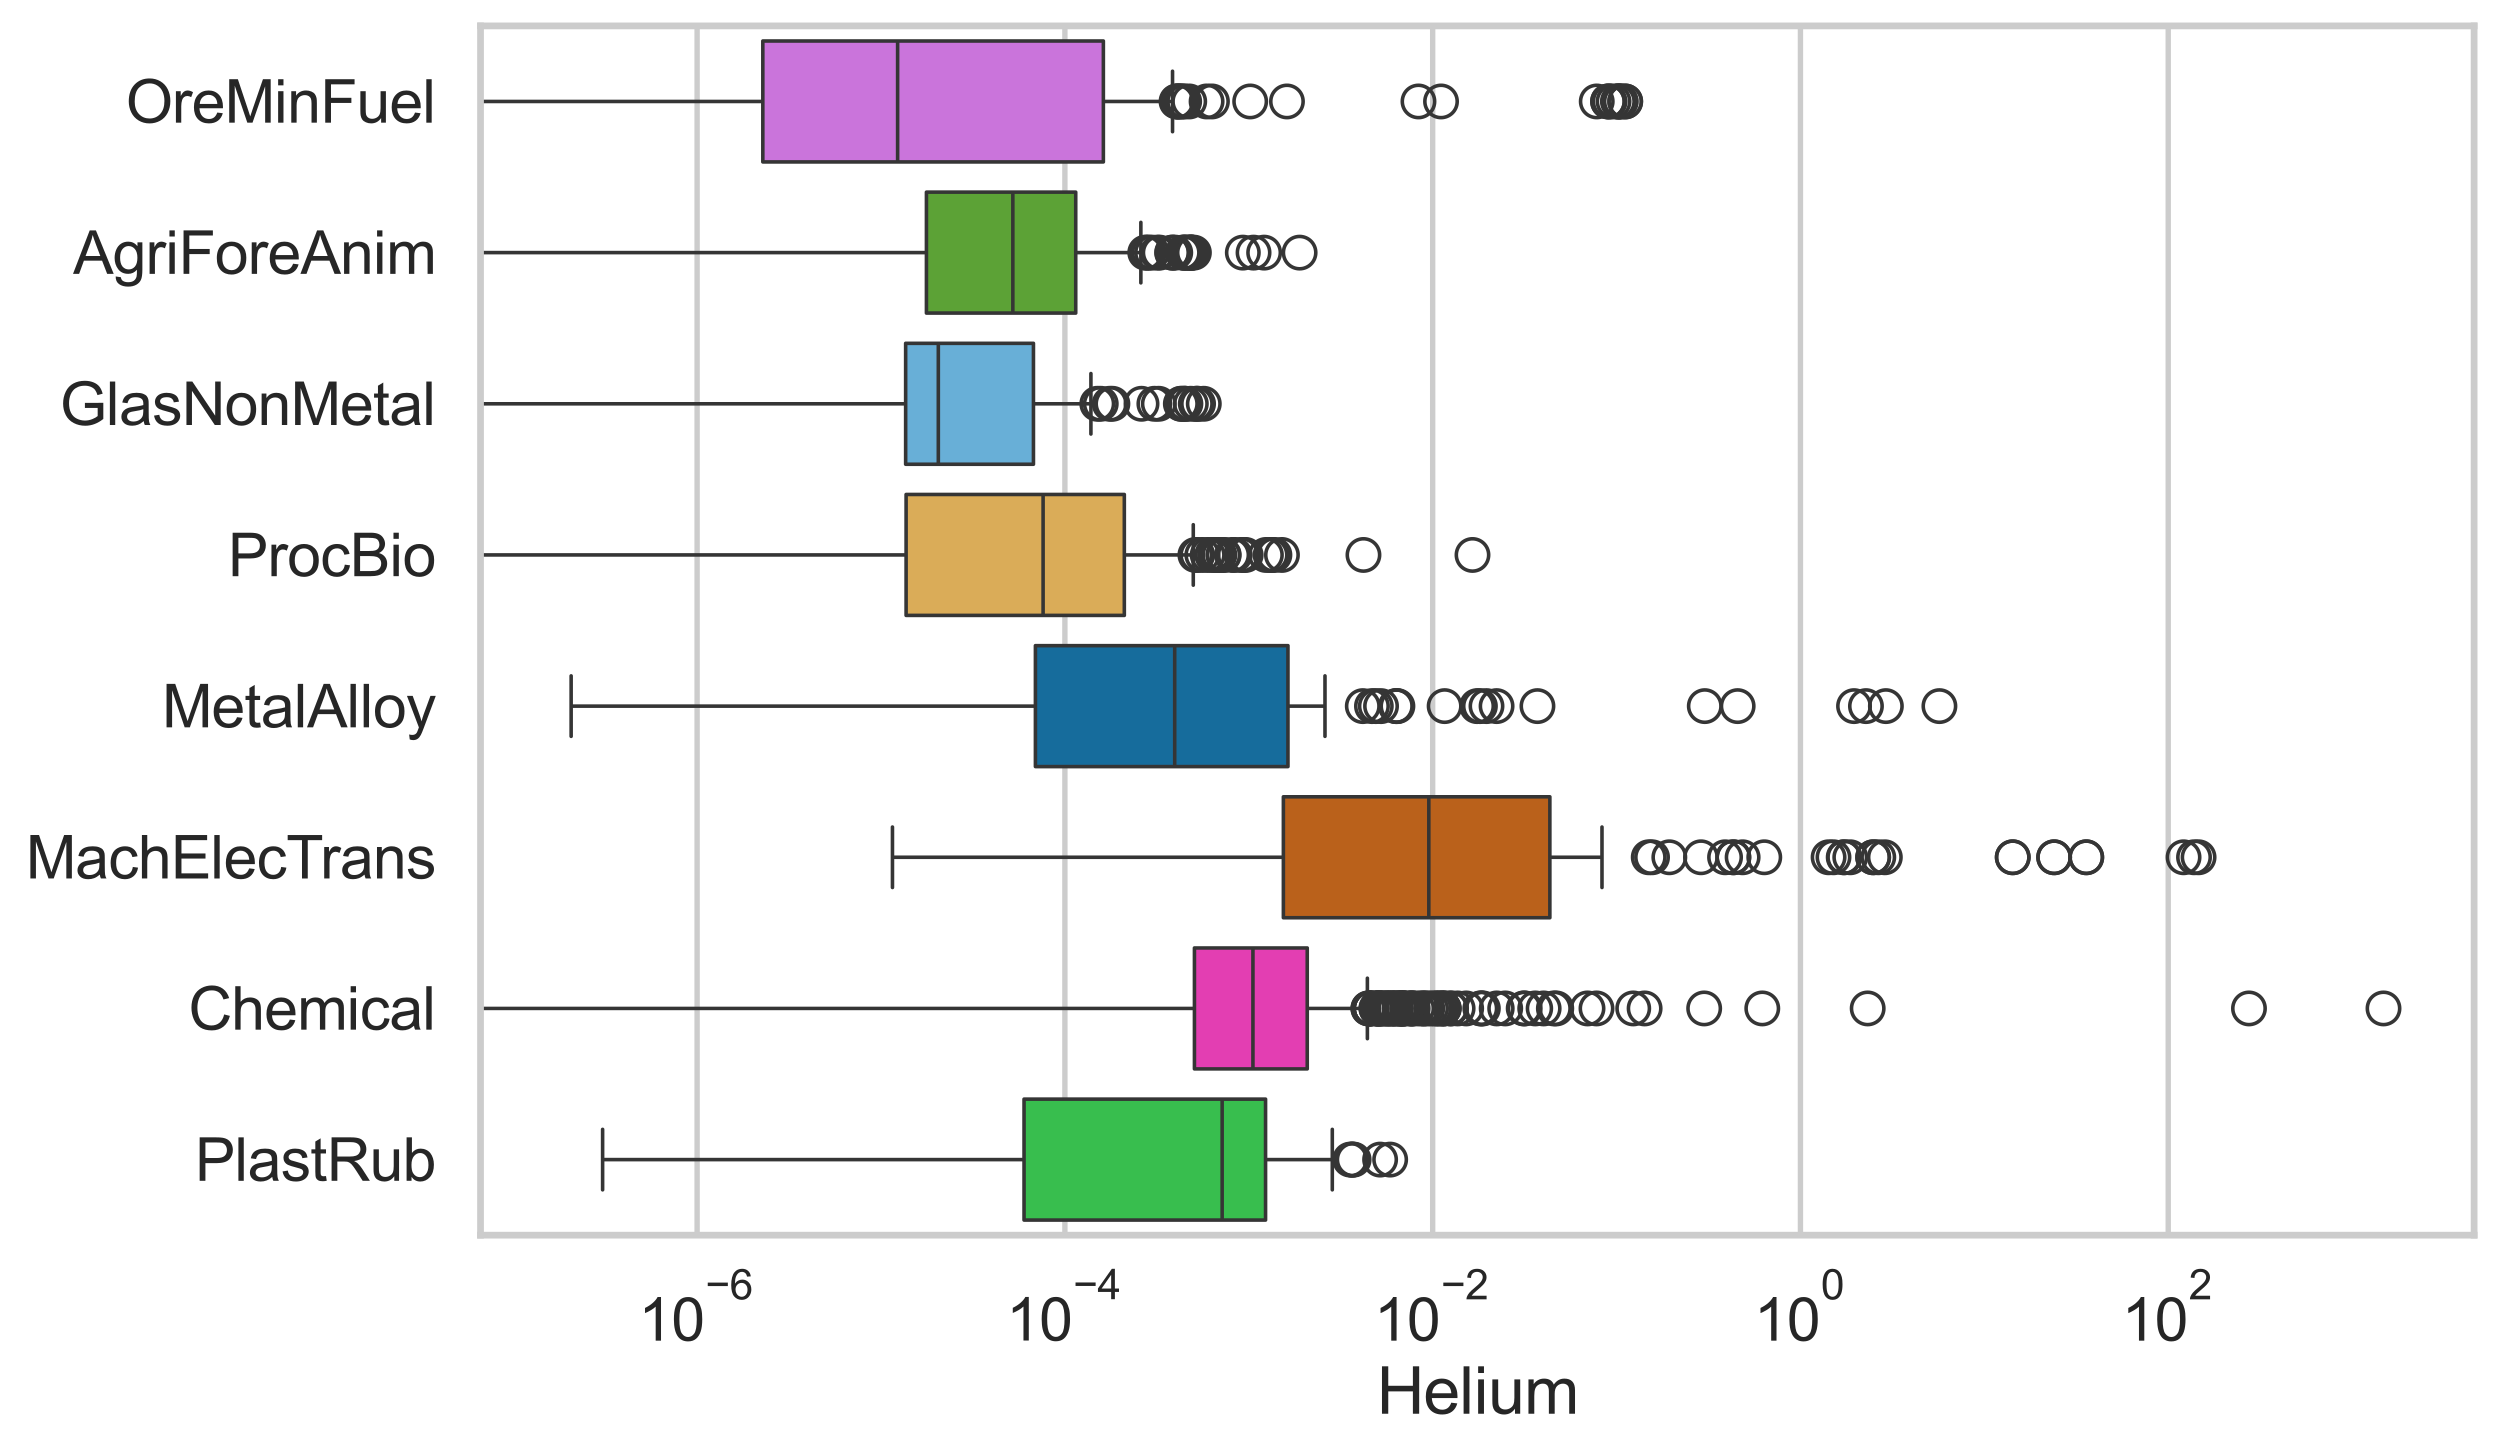 <?xml version="1.0" encoding="utf-8" standalone="no"?>
<!DOCTYPE svg PUBLIC "-//W3C//DTD SVG 1.1//EN"
  "http://www.w3.org/Graphics/SVG/1.1/DTD/svg11.dtd">
<svg xmlns:xlink="http://www.w3.org/1999/xlink" width="695.577pt" height="404.121pt" viewBox="0 0 695.577 404.121" xmlns="http://www.w3.org/2000/svg" version="1.1">
 <defs>
  <style type="text/css">*{stroke-linejoin: round; stroke-linecap: butt}</style>
 </defs>
 <g id="figure_1">
  <g id="patch_1">
   <path d="M 0 404.121 
L 695.577 404.121 
L 695.577 0 
L 0 0 
z
" style="fill: #ffffff"/>
  </g>
  <g id="axes_1">
   <g id="patch_2">
    <path d="M 133.697 343.665 
L 688.377 343.665 
L 688.377 7.2 
L 133.697 7.2 
z
" style="fill: #ffffff"/>
   </g>
   <g id="matplotlib.axis_1">
    <g id="xtick_1">
     <g id="line2d_1">
      <path d="M 193.956 343.665 
L 193.956 7.2 
" clip-path="url(#pfea9e9c550)" style="fill: none; stroke: #cccccc; stroke-width: 1.5; stroke-linecap: round"/>
     </g>
     <g id="text_1">
      <!-- $\mathdefault{10^{-6}}$ -->
      <g style="fill: #262626" transform="translate(177.621 373.18) scale(0.165 -0.165)">
       <defs>
        <path id="ArialMT-31" d="M 2384 0 
L 1822 0 
L 1822 3584 
Q 1619 3391 1289 3197 
Q 959 3003 697 2906 
L 697 3450 
Q 1169 3672 1522 3987 
Q 1875 4303 2022 4600 
L 2384 4600 
L 2384 0 
z
" transform="scale(0.016)"/>
        <path id="ArialMT-30" d="M 266 2259 
Q 266 3072 433 3567 
Q 600 4063 929 4331 
Q 1259 4600 1759 4600 
Q 2128 4600 2406 4451 
Q 2684 4303 2865 4023 
Q 3047 3744 3150 3342 
Q 3253 2941 3253 2259 
Q 3253 1453 3087 958 
Q 2922 463 2592 192 
Q 2263 -78 1759 -78 
Q 1097 -78 719 397 
Q 266 969 266 2259 
z
M 844 2259 
Q 844 1131 1108 757 
Q 1372 384 1759 384 
Q 2147 384 2411 759 
Q 2675 1134 2675 2259 
Q 2675 3391 2411 3762 
Q 2147 4134 1753 4134 
Q 1366 4134 1134 3806 
Q 844 3388 844 2259 
z
" transform="scale(0.016)"/>
        <path id="ArialMT-2212" d="M 3381 1997 
L 356 1997 
L 356 2522 
L 3381 2522 
L 3381 1997 
z
" transform="scale(0.016)"/>
        <path id="ArialMT-36" d="M 3184 3459 
L 2625 3416 
Q 2550 3747 2413 3897 
Q 2184 4138 1850 4138 
Q 1581 4138 1378 3988 
Q 1113 3794 959 3422 
Q 806 3050 800 2363 
Q 1003 2672 1297 2822 
Q 1591 2972 1913 2972 
Q 2475 2972 2870 2558 
Q 3266 2144 3266 1488 
Q 3266 1056 3080 686 
Q 2894 316 2569 119 
Q 2244 -78 1831 -78 
Q 1128 -78 684 439 
Q 241 956 241 2144 
Q 241 3472 731 4075 
Q 1159 4600 1884 4600 
Q 2425 4600 2770 4297 
Q 3116 3994 3184 3459 
z
M 888 1484 
Q 888 1194 1011 928 
Q 1134 663 1356 523 
Q 1578 384 1822 384 
Q 2178 384 2434 671 
Q 2691 959 2691 1453 
Q 2691 1928 2437 2201 
Q 2184 2475 1800 2475 
Q 1419 2475 1153 2201 
Q 888 1928 888 1484 
z
" transform="scale(0.016)"/>
       </defs>
       <use xlink:href="#ArialMT-31" transform="translate(0 0.994)"/>
       <use xlink:href="#ArialMT-30" transform="translate(55.615 0.994)"/>
       <use xlink:href="#ArialMT-2212" transform="translate(112.973 70.688) scale(0.7)"/>
       <use xlink:href="#ArialMT-36" transform="translate(153.852 70.688) scale(0.7)"/>
      </g>
     </g>
    </g>
    <g id="xtick_2">
     <g id="line2d_2">
      <path d="M 296.284 343.665 
L 296.284 7.2 
" clip-path="url(#pfea9e9c550)" style="fill: none; stroke: #cccccc; stroke-width: 1.5; stroke-linecap: round"/>
     </g>
     <g id="text_2">
      <!-- $\mathdefault{10^{-4}}$ -->
      <g style="fill: #262626" transform="translate(279.949 373.015) scale(0.165 -0.165)">
       <defs>
        <path id="ArialMT-34" d="M 2069 0 
L 2069 1097 
L 81 1097 
L 81 1613 
L 2172 4581 
L 2631 4581 
L 2631 1613 
L 3250 1613 
L 3250 1097 
L 2631 1097 
L 2631 0 
L 2069 0 
z
M 2069 1613 
L 2069 3678 
L 634 1613 
L 2069 1613 
z
" transform="scale(0.016)"/>
       </defs>
       <use xlink:href="#ArialMT-31" transform="translate(0 0.202)"/>
       <use xlink:href="#ArialMT-30" transform="translate(55.615 0.202)"/>
       <use xlink:href="#ArialMT-2212" transform="translate(112.973 69.895) scale(0.7)"/>
       <use xlink:href="#ArialMT-34" transform="translate(153.852 69.895) scale(0.7)"/>
      </g>
     </g>
    </g>
    <g id="xtick_3">
     <g id="line2d_3">
      <path d="M 398.612 343.665 
L 398.612 7.2 
" clip-path="url(#pfea9e9c550)" style="fill: none; stroke: #cccccc; stroke-width: 1.5; stroke-linecap: round"/>
     </g>
     <g id="text_3">
      <!-- $\mathdefault{10^{-2}}$ -->
      <g style="fill: #262626" transform="translate(382.277 373.18) scale(0.165 -0.165)">
       <defs>
        <path id="ArialMT-32" d="M 3222 541 
L 3222 0 
L 194 0 
Q 188 203 259 391 
Q 375 700 629 1000 
Q 884 1300 1366 1694 
Q 2113 2306 2375 2664 
Q 2638 3022 2638 3341 
Q 2638 3675 2398 3904 
Q 2159 4134 1775 4134 
Q 1369 4134 1125 3890 
Q 881 3647 878 3216 
L 300 3275 
Q 359 3922 746 4261 
Q 1134 4600 1788 4600 
Q 2447 4600 2831 4234 
Q 3216 3869 3216 3328 
Q 3216 3053 3103 2787 
Q 2991 2522 2730 2228 
Q 2469 1934 1863 1422 
Q 1356 997 1212 845 
Q 1069 694 975 541 
L 3222 541 
z
" transform="scale(0.016)"/>
       </defs>
       <use xlink:href="#ArialMT-31" transform="translate(0 0.994)"/>
       <use xlink:href="#ArialMT-30" transform="translate(55.615 0.994)"/>
       <use xlink:href="#ArialMT-2212" transform="translate(112.973 70.688) scale(0.7)"/>
       <use xlink:href="#ArialMT-32" transform="translate(153.852 70.688) scale(0.7)"/>
      </g>
     </g>
    </g>
    <g id="xtick_4">
     <g id="line2d_4">
      <path d="M 500.94 343.665 
L 500.94 7.2 
" clip-path="url(#pfea9e9c550)" style="fill: none; stroke: #cccccc; stroke-width: 1.5; stroke-linecap: round"/>
     </g>
     <g id="text_4">
      <!-- $\mathdefault{10^{0}}$ -->
      <g style="fill: #262626" transform="translate(487.987 373.18) scale(0.165 -0.165)">
       <use xlink:href="#ArialMT-31" transform="translate(0 0.994)"/>
       <use xlink:href="#ArialMT-30" transform="translate(55.615 0.994)"/>
       <use xlink:href="#ArialMT-30" transform="translate(112.973 70.688) scale(0.7)"/>
      </g>
     </g>
    </g>
    <g id="xtick_5">
     <g id="line2d_5">
      <path d="M 603.267 343.665 
L 603.267 7.2 
" clip-path="url(#pfea9e9c550)" style="fill: none; stroke: #cccccc; stroke-width: 1.5; stroke-linecap: round"/>
     </g>
     <g id="text_5">
      <!-- $\mathdefault{10^{2}}$ -->
      <g style="fill: #262626" transform="translate(590.315 373.18) scale(0.165 -0.165)">
       <use xlink:href="#ArialMT-31" transform="translate(0 0.994)"/>
       <use xlink:href="#ArialMT-30" transform="translate(55.615 0.994)"/>
       <use xlink:href="#ArialMT-32" transform="translate(112.973 70.688) scale(0.7)"/>
      </g>
     </g>
    </g>
    <g id="text_6">
     <!-- Helium -->
     <g style="fill: #262626" transform="translate(383.031 393.344) scale(0.18 -0.18)">
      <defs>
       <path id="ArialMT-48" d="M 513 0 
L 513 4581 
L 1119 4581 
L 1119 2700 
L 3500 2700 
L 3500 4581 
L 4106 4581 
L 4106 0 
L 3500 0 
L 3500 2159 
L 1119 2159 
L 1119 0 
L 513 0 
z
" transform="scale(0.016)"/>
       <path id="ArialMT-65" d="M 2694 1069 
L 3275 997 
Q 3138 488 2766 206 
Q 2394 -75 1816 -75 
Q 1088 -75 661 373 
Q 234 822 234 1631 
Q 234 2469 665 2931 
Q 1097 3394 1784 3394 
Q 2450 3394 2872 2941 
Q 3294 2488 3294 1666 
Q 3294 1616 3291 1516 
L 816 1516 
Q 847 969 1125 678 
Q 1403 388 1819 388 
Q 2128 388 2347 550 
Q 2566 713 2694 1069 
z
M 847 1978 
L 2700 1978 
Q 2663 2397 2488 2606 
Q 2219 2931 1791 2931 
Q 1403 2931 1139 2672 
Q 875 2413 847 1978 
z
" transform="scale(0.016)"/>
       <path id="ArialMT-6c" d="M 409 0 
L 409 4581 
L 972 4581 
L 972 0 
L 409 0 
z
" transform="scale(0.016)"/>
       <path id="ArialMT-69" d="M 425 3934 
L 425 4581 
L 988 4581 
L 988 3934 
L 425 3934 
z
M 425 0 
L 425 3319 
L 988 3319 
L 988 0 
L 425 0 
z
" transform="scale(0.016)"/>
       <path id="ArialMT-75" d="M 2597 0 
L 2597 488 
Q 2209 -75 1544 -75 
Q 1250 -75 995 37 
Q 741 150 617 320 
Q 494 491 444 738 
Q 409 903 409 1263 
L 409 3319 
L 972 3319 
L 972 1478 
Q 972 1038 1006 884 
Q 1059 663 1231 536 
Q 1403 409 1656 409 
Q 1909 409 2131 539 
Q 2353 669 2445 892 
Q 2538 1116 2538 1541 
L 2538 3319 
L 3100 3319 
L 3100 0 
L 2597 0 
z
" transform="scale(0.016)"/>
       <path id="ArialMT-6d" d="M 422 0 
L 422 3319 
L 925 3319 
L 925 2853 
Q 1081 3097 1340 3245 
Q 1600 3394 1931 3394 
Q 2300 3394 2536 3241 
Q 2772 3088 2869 2813 
Q 3263 3394 3894 3394 
Q 4388 3394 4653 3120 
Q 4919 2847 4919 2278 
L 4919 0 
L 4359 0 
L 4359 2091 
Q 4359 2428 4304 2576 
Q 4250 2725 4106 2815 
Q 3963 2906 3769 2906 
Q 3419 2906 3187 2673 
Q 2956 2441 2956 1928 
L 2956 0 
L 2394 0 
L 2394 2156 
Q 2394 2531 2256 2718 
Q 2119 2906 1806 2906 
Q 1569 2906 1367 2781 
Q 1166 2656 1075 2415 
Q 984 2175 984 1722 
L 984 0 
L 422 0 
z
" transform="scale(0.016)"/>
      </defs>
      <use xlink:href="#ArialMT-48"/>
      <use xlink:href="#ArialMT-65" transform="translate(72.217 0)"/>
      <use xlink:href="#ArialMT-6c" transform="translate(127.832 0)"/>
      <use xlink:href="#ArialMT-69" transform="translate(150.049 0)"/>
      <use xlink:href="#ArialMT-75" transform="translate(172.266 0)"/>
      <use xlink:href="#ArialMT-6d" transform="translate(227.881 0)"/>
     </g>
    </g>
   </g>
   <g id="matplotlib.axis_2">
    <g id="ytick_1">
     <g id="text_7">
      <!-- OreMinFuel -->
      <g style="fill: #262626" transform="translate(35.013 34.134) scale(0.165 -0.165)">
       <defs>
        <path id="ArialMT-4f" d="M 309 2231 
Q 309 3372 921 4017 
Q 1534 4663 2503 4663 
Q 3138 4663 3647 4359 
Q 4156 4056 4423 3514 
Q 4691 2972 4691 2284 
Q 4691 1588 4409 1038 
Q 4128 488 3612 205 
Q 3097 -78 2500 -78 
Q 1853 -78 1343 234 
Q 834 547 571 1087 
Q 309 1628 309 2231 
z
M 934 2222 
Q 934 1394 1379 917 
Q 1825 441 2497 441 
Q 3181 441 3623 922 
Q 4066 1403 4066 2288 
Q 4066 2847 3877 3264 
Q 3688 3681 3323 3911 
Q 2959 4141 2506 4141 
Q 1863 4141 1398 3698 
Q 934 3256 934 2222 
z
" transform="scale(0.016)"/>
        <path id="ArialMT-72" d="M 416 0 
L 416 3319 
L 922 3319 
L 922 2816 
Q 1116 3169 1280 3281 
Q 1444 3394 1641 3394 
Q 1925 3394 2219 3213 
L 2025 2691 
Q 1819 2813 1613 2813 
Q 1428 2813 1281 2702 
Q 1134 2591 1072 2394 
Q 978 2094 978 1738 
L 978 0 
L 416 0 
z
" transform="scale(0.016)"/>
        <path id="ArialMT-4d" d="M 475 0 
L 475 4581 
L 1388 4581 
L 2472 1338 
Q 2622 884 2691 659 
Q 2769 909 2934 1394 
L 4031 4581 
L 4847 4581 
L 4847 0 
L 4263 0 
L 4263 3834 
L 2931 0 
L 2384 0 
L 1059 3900 
L 1059 0 
L 475 0 
z
" transform="scale(0.016)"/>
        <path id="ArialMT-6e" d="M 422 0 
L 422 3319 
L 928 3319 
L 928 2847 
Q 1294 3394 1984 3394 
Q 2284 3394 2536 3286 
Q 2788 3178 2913 3003 
Q 3038 2828 3088 2588 
Q 3119 2431 3119 2041 
L 3119 0 
L 2556 0 
L 2556 2019 
Q 2556 2363 2490 2533 
Q 2425 2703 2258 2804 
Q 2091 2906 1866 2906 
Q 1506 2906 1245 2678 
Q 984 2450 984 1813 
L 984 0 
L 422 0 
z
" transform="scale(0.016)"/>
        <path id="ArialMT-46" d="M 525 0 
L 525 4581 
L 3616 4581 
L 3616 4041 
L 1131 4041 
L 1131 2622 
L 3281 2622 
L 3281 2081 
L 1131 2081 
L 1131 0 
L 525 0 
z
" transform="scale(0.016)"/>
       </defs>
       <use xlink:href="#ArialMT-4f"/>
       <use xlink:href="#ArialMT-72" transform="translate(77.783 0)"/>
       <use xlink:href="#ArialMT-65" transform="translate(111.084 0)"/>
       <use xlink:href="#ArialMT-4d" transform="translate(166.699 0)"/>
       <use xlink:href="#ArialMT-69" transform="translate(250 0)"/>
       <use xlink:href="#ArialMT-6e" transform="translate(272.217 0)"/>
       <use xlink:href="#ArialMT-46" transform="translate(327.832 0)"/>
       <use xlink:href="#ArialMT-75" transform="translate(388.916 0)"/>
       <use xlink:href="#ArialMT-65" transform="translate(444.531 0)"/>
       <use xlink:href="#ArialMT-6c" transform="translate(500.146 0)"/>
      </g>
     </g>
    </g>
    <g id="ytick_2">
     <g id="text_8">
      <!-- AgriForeAnim -->
      <g style="fill: #262626" transform="translate(20.341 76.192) scale(0.165 -0.165)">
       <defs>
        <path id="ArialMT-41" d="M -9 0 
L 1750 4581 
L 2403 4581 
L 4278 0 
L 3588 0 
L 3053 1388 
L 1138 1388 
L 634 0 
L -9 0 
z
M 1313 1881 
L 2866 1881 
L 2388 3150 
Q 2169 3728 2063 4100 
Q 1975 3659 1816 3225 
L 1313 1881 
z
" transform="scale(0.016)"/>
        <path id="ArialMT-67" d="M 319 -275 
L 866 -356 
Q 900 -609 1056 -725 
Q 1266 -881 1628 -881 
Q 2019 -881 2231 -725 
Q 2444 -569 2519 -288 
Q 2563 -116 2559 434 
Q 2191 0 1641 0 
Q 956 0 581 494 
Q 206 988 206 1678 
Q 206 2153 378 2554 
Q 550 2956 876 3175 
Q 1203 3394 1644 3394 
Q 2231 3394 2613 2919 
L 2613 3319 
L 3131 3319 
L 3131 450 
Q 3131 -325 2973 -648 
Q 2816 -972 2473 -1159 
Q 2131 -1347 1631 -1347 
Q 1038 -1347 672 -1080 
Q 306 -813 319 -275 
z
M 784 1719 
Q 784 1066 1043 766 
Q 1303 466 1694 466 
Q 2081 466 2343 764 
Q 2606 1063 2606 1700 
Q 2606 2309 2336 2618 
Q 2066 2928 1684 2928 
Q 1309 2928 1046 2623 
Q 784 2319 784 1719 
z
" transform="scale(0.016)"/>
        <path id="ArialMT-6f" d="M 213 1659 
Q 213 2581 725 3025 
Q 1153 3394 1769 3394 
Q 2453 3394 2887 2945 
Q 3322 2497 3322 1706 
Q 3322 1066 3130 698 
Q 2938 331 2570 128 
Q 2203 -75 1769 -75 
Q 1072 -75 642 372 
Q 213 819 213 1659 
z
M 791 1659 
Q 791 1022 1069 705 
Q 1347 388 1769 388 
Q 2188 388 2466 706 
Q 2744 1025 2744 1678 
Q 2744 2294 2464 2611 
Q 2184 2928 1769 2928 
Q 1347 2928 1069 2612 
Q 791 2297 791 1659 
z
" transform="scale(0.016)"/>
       </defs>
       <use xlink:href="#ArialMT-41"/>
       <use xlink:href="#ArialMT-67" transform="translate(66.699 0)"/>
       <use xlink:href="#ArialMT-72" transform="translate(122.314 0)"/>
       <use xlink:href="#ArialMT-69" transform="translate(155.615 0)"/>
       <use xlink:href="#ArialMT-46" transform="translate(177.832 0)"/>
       <use xlink:href="#ArialMT-6f" transform="translate(238.916 0)"/>
       <use xlink:href="#ArialMT-72" transform="translate(294.531 0)"/>
       <use xlink:href="#ArialMT-65" transform="translate(327.832 0)"/>
       <use xlink:href="#ArialMT-41" transform="translate(383.447 0)"/>
       <use xlink:href="#ArialMT-6e" transform="translate(450.146 0)"/>
       <use xlink:href="#ArialMT-69" transform="translate(505.762 0)"/>
       <use xlink:href="#ArialMT-6d" transform="translate(527.979 0)"/>
      </g>
     </g>
    </g>
    <g id="ytick_3">
     <g id="text_9">
      <!-- GlasNonMetal -->
      <g style="fill: #262626" transform="translate(16.659 118.25) scale(0.165 -0.165)">
       <defs>
        <path id="ArialMT-47" d="M 2638 1797 
L 2638 2334 
L 4578 2338 
L 4578 638 
Q 4131 281 3656 101 
Q 3181 -78 2681 -78 
Q 2006 -78 1454 211 
Q 903 500 622 1047 
Q 341 1594 341 2269 
Q 341 2938 620 3517 
Q 900 4097 1425 4378 
Q 1950 4659 2634 4659 
Q 3131 4659 3532 4498 
Q 3934 4338 4162 4050 
Q 4391 3763 4509 3300 
L 3963 3150 
Q 3859 3500 3706 3700 
Q 3553 3900 3268 4020 
Q 2984 4141 2638 4141 
Q 2222 4141 1919 4014 
Q 1616 3888 1430 3681 
Q 1244 3475 1141 3228 
Q 966 2803 966 2306 
Q 966 1694 1177 1281 
Q 1388 869 1791 669 
Q 2194 469 2647 469 
Q 3041 469 3416 620 
Q 3791 772 3984 944 
L 3984 1797 
L 2638 1797 
z
" transform="scale(0.016)"/>
        <path id="ArialMT-61" d="M 2588 409 
Q 2275 144 1986 34 
Q 1697 -75 1366 -75 
Q 819 -75 525 192 
Q 231 459 231 875 
Q 231 1119 342 1320 
Q 453 1522 633 1644 
Q 813 1766 1038 1828 
Q 1203 1872 1538 1913 
Q 2219 1994 2541 2106 
Q 2544 2222 2544 2253 
Q 2544 2597 2384 2738 
Q 2169 2928 1744 2928 
Q 1347 2928 1158 2789 
Q 969 2650 878 2297 
L 328 2372 
Q 403 2725 575 2942 
Q 747 3159 1072 3276 
Q 1397 3394 1825 3394 
Q 2250 3394 2515 3294 
Q 2781 3194 2906 3042 
Q 3031 2891 3081 2659 
Q 3109 2516 3109 2141 
L 3109 1391 
Q 3109 606 3145 398 
Q 3181 191 3288 0 
L 2700 0 
Q 2613 175 2588 409 
z
M 2541 1666 
Q 2234 1541 1622 1453 
Q 1275 1403 1131 1340 
Q 988 1278 909 1158 
Q 831 1038 831 891 
Q 831 666 1001 516 
Q 1172 366 1500 366 
Q 1825 366 2078 508 
Q 2331 650 2450 897 
Q 2541 1088 2541 1459 
L 2541 1666 
z
" transform="scale(0.016)"/>
        <path id="ArialMT-73" d="M 197 991 
L 753 1078 
Q 800 744 1014 566 
Q 1228 388 1613 388 
Q 2000 388 2187 545 
Q 2375 703 2375 916 
Q 2375 1106 2209 1216 
Q 2094 1291 1634 1406 
Q 1016 1563 777 1677 
Q 538 1791 414 1992 
Q 291 2194 291 2438 
Q 291 2659 392 2848 
Q 494 3038 669 3163 
Q 800 3259 1026 3326 
Q 1253 3394 1513 3394 
Q 1903 3394 2198 3281 
Q 2494 3169 2634 2976 
Q 2775 2784 2828 2463 
L 2278 2388 
Q 2241 2644 2061 2787 
Q 1881 2931 1553 2931 
Q 1166 2931 1000 2803 
Q 834 2675 834 2503 
Q 834 2394 903 2306 
Q 972 2216 1119 2156 
Q 1203 2125 1616 2013 
Q 2213 1853 2448 1751 
Q 2684 1650 2818 1456 
Q 2953 1263 2953 975 
Q 2953 694 2789 445 
Q 2625 197 2315 61 
Q 2006 -75 1616 -75 
Q 969 -75 630 194 
Q 291 463 197 991 
z
" transform="scale(0.016)"/>
        <path id="ArialMT-4e" d="M 488 0 
L 488 4581 
L 1109 4581 
L 3516 984 
L 3516 4581 
L 4097 4581 
L 4097 0 
L 3475 0 
L 1069 3600 
L 1069 0 
L 488 0 
z
" transform="scale(0.016)"/>
        <path id="ArialMT-74" d="M 1650 503 
L 1731 6 
Q 1494 -44 1306 -44 
Q 1000 -44 831 53 
Q 663 150 594 308 
Q 525 466 525 972 
L 525 2881 
L 113 2881 
L 113 3319 
L 525 3319 
L 525 4141 
L 1084 4478 
L 1084 3319 
L 1650 3319 
L 1650 2881 
L 1084 2881 
L 1084 941 
Q 1084 700 1114 631 
Q 1144 563 1211 522 
Q 1278 481 1403 481 
Q 1497 481 1650 503 
z
" transform="scale(0.016)"/>
       </defs>
       <use xlink:href="#ArialMT-47"/>
       <use xlink:href="#ArialMT-6c" transform="translate(77.783 0)"/>
       <use xlink:href="#ArialMT-61" transform="translate(100 0)"/>
       <use xlink:href="#ArialMT-73" transform="translate(155.615 0)"/>
       <use xlink:href="#ArialMT-4e" transform="translate(205.615 0)"/>
       <use xlink:href="#ArialMT-6f" transform="translate(277.832 0)"/>
       <use xlink:href="#ArialMT-6e" transform="translate(333.447 0)"/>
       <use xlink:href="#ArialMT-4d" transform="translate(389.062 0)"/>
       <use xlink:href="#ArialMT-65" transform="translate(472.363 0)"/>
       <use xlink:href="#ArialMT-74" transform="translate(527.979 0)"/>
       <use xlink:href="#ArialMT-61" transform="translate(555.762 0)"/>
       <use xlink:href="#ArialMT-6c" transform="translate(611.377 0)"/>
      </g>
     </g>
    </g>
    <g id="ytick_4">
     <g id="text_10">
      <!-- ProcBio -->
      <g style="fill: #262626" transform="translate(63.424 160.308) scale(0.165 -0.165)">
       <defs>
        <path id="ArialMT-50" d="M 494 0 
L 494 4581 
L 2222 4581 
Q 2678 4581 2919 4538 
Q 3256 4481 3484 4323 
Q 3713 4166 3852 3881 
Q 3991 3597 3991 3256 
Q 3991 2672 3619 2267 
Q 3247 1863 2275 1863 
L 1100 1863 
L 1100 0 
L 494 0 
z
M 1100 2403 
L 2284 2403 
Q 2872 2403 3119 2622 
Q 3366 2841 3366 3238 
Q 3366 3525 3220 3729 
Q 3075 3934 2838 4000 
Q 2684 4041 2272 4041 
L 1100 4041 
L 1100 2403 
z
" transform="scale(0.016)"/>
        <path id="ArialMT-63" d="M 2588 1216 
L 3141 1144 
Q 3050 572 2676 248 
Q 2303 -75 1759 -75 
Q 1078 -75 664 370 
Q 250 816 250 1647 
Q 250 2184 428 2587 
Q 606 2991 970 3192 
Q 1334 3394 1763 3394 
Q 2303 3394 2647 3120 
Q 2991 2847 3088 2344 
L 2541 2259 
Q 2463 2594 2264 2762 
Q 2066 2931 1784 2931 
Q 1359 2931 1093 2626 
Q 828 2322 828 1663 
Q 828 994 1084 691 
Q 1341 388 1753 388 
Q 2084 388 2306 591 
Q 2528 794 2588 1216 
z
" transform="scale(0.016)"/>
        <path id="ArialMT-42" d="M 469 0 
L 469 4581 
L 2188 4581 
Q 2713 4581 3030 4442 
Q 3347 4303 3526 4014 
Q 3706 3725 3706 3409 
Q 3706 3116 3547 2856 
Q 3388 2597 3066 2438 
Q 3481 2316 3704 2022 
Q 3928 1728 3928 1328 
Q 3928 1006 3792 729 
Q 3656 453 3456 303 
Q 3256 153 2954 76 
Q 2653 0 2216 0 
L 469 0 
z
M 1075 2656 
L 2066 2656 
Q 2469 2656 2644 2709 
Q 2875 2778 2992 2937 
Q 3109 3097 3109 3338 
Q 3109 3566 3000 3739 
Q 2891 3913 2687 3977 
Q 2484 4041 1991 4041 
L 1075 4041 
L 1075 2656 
z
M 1075 541 
L 2216 541 
Q 2509 541 2628 563 
Q 2838 600 2978 687 
Q 3119 775 3209 942 
Q 3300 1109 3300 1328 
Q 3300 1584 3169 1773 
Q 3038 1963 2805 2039 
Q 2572 2116 2134 2116 
L 1075 2116 
L 1075 541 
z
" transform="scale(0.016)"/>
       </defs>
       <use xlink:href="#ArialMT-50"/>
       <use xlink:href="#ArialMT-72" transform="translate(66.699 0)"/>
       <use xlink:href="#ArialMT-6f" transform="translate(100 0)"/>
       <use xlink:href="#ArialMT-63" transform="translate(155.615 0)"/>
       <use xlink:href="#ArialMT-42" transform="translate(205.615 0)"/>
       <use xlink:href="#ArialMT-69" transform="translate(272.314 0)"/>
       <use xlink:href="#ArialMT-6f" transform="translate(294.531 0)"/>
      </g>
     </g>
    </g>
    <g id="ytick_5">
     <g id="text_11">
      <!-- MetalAlloy -->
      <g style="fill: #262626" transform="translate(45.088 202.366) scale(0.165 -0.165)">
       <defs>
        <path id="ArialMT-79" d="M 397 -1278 
L 334 -750 
Q 519 -800 656 -800 
Q 844 -800 956 -737 
Q 1069 -675 1141 -563 
Q 1194 -478 1313 -144 
Q 1328 -97 1363 -6 
L 103 3319 
L 709 3319 
L 1400 1397 
Q 1534 1031 1641 628 
Q 1738 1016 1872 1384 
L 2581 3319 
L 3144 3319 
L 1881 -56 
Q 1678 -603 1566 -809 
Q 1416 -1088 1222 -1217 
Q 1028 -1347 759 -1347 
Q 597 -1347 397 -1278 
z
" transform="scale(0.016)"/>
       </defs>
       <use xlink:href="#ArialMT-4d"/>
       <use xlink:href="#ArialMT-65" transform="translate(83.301 0)"/>
       <use xlink:href="#ArialMT-74" transform="translate(138.916 0)"/>
       <use xlink:href="#ArialMT-61" transform="translate(166.699 0)"/>
       <use xlink:href="#ArialMT-6c" transform="translate(222.314 0)"/>
       <use xlink:href="#ArialMT-41" transform="translate(244.531 0)"/>
       <use xlink:href="#ArialMT-6c" transform="translate(311.23 0)"/>
       <use xlink:href="#ArialMT-6c" transform="translate(333.447 0)"/>
       <use xlink:href="#ArialMT-6f" transform="translate(355.664 0)"/>
       <use xlink:href="#ArialMT-79" transform="translate(411.279 0)"/>
      </g>
     </g>
    </g>
    <g id="ytick_6">
     <g id="text_12">
      <!-- MachElecTrans -->
      <g style="fill: #262626" transform="translate(7.2 244.425) scale(0.165 -0.165)">
       <defs>
        <path id="ArialMT-68" d="M 422 0 
L 422 4581 
L 984 4581 
L 984 2938 
Q 1378 3394 1978 3394 
Q 2347 3394 2619 3248 
Q 2891 3103 3008 2847 
Q 3125 2591 3125 2103 
L 3125 0 
L 2563 0 
L 2563 2103 
Q 2563 2525 2380 2717 
Q 2197 2909 1863 2909 
Q 1613 2909 1392 2779 
Q 1172 2650 1078 2428 
Q 984 2206 984 1816 
L 984 0 
L 422 0 
z
" transform="scale(0.016)"/>
        <path id="ArialMT-45" d="M 506 0 
L 506 4581 
L 3819 4581 
L 3819 4041 
L 1113 4041 
L 1113 2638 
L 3647 2638 
L 3647 2100 
L 1113 2100 
L 1113 541 
L 3925 541 
L 3925 0 
L 506 0 
z
" transform="scale(0.016)"/>
        <path id="ArialMT-54" d="M 1659 0 
L 1659 4041 
L 150 4041 
L 150 4581 
L 3781 4581 
L 3781 4041 
L 2266 4041 
L 2266 0 
L 1659 0 
z
" transform="scale(0.016)"/>
       </defs>
       <use xlink:href="#ArialMT-4d"/>
       <use xlink:href="#ArialMT-61" transform="translate(83.301 0)"/>
       <use xlink:href="#ArialMT-63" transform="translate(138.916 0)"/>
       <use xlink:href="#ArialMT-68" transform="translate(188.916 0)"/>
       <use xlink:href="#ArialMT-45" transform="translate(244.531 0)"/>
       <use xlink:href="#ArialMT-6c" transform="translate(311.23 0)"/>
       <use xlink:href="#ArialMT-65" transform="translate(333.447 0)"/>
       <use xlink:href="#ArialMT-63" transform="translate(389.062 0)"/>
       <use xlink:href="#ArialMT-54" transform="translate(439.062 0)"/>
       <use xlink:href="#ArialMT-72" transform="translate(496.396 0)"/>
       <use xlink:href="#ArialMT-61" transform="translate(529.697 0)"/>
       <use xlink:href="#ArialMT-6e" transform="translate(585.312 0)"/>
       <use xlink:href="#ArialMT-73" transform="translate(640.928 0)"/>
      </g>
     </g>
    </g>
    <g id="ytick_7">
     <g id="text_13">
      <!-- Chemical -->
      <g style="fill: #262626" transform="translate(52.428 286.483) scale(0.165 -0.165)">
       <defs>
        <path id="ArialMT-43" d="M 3763 1606 
L 4369 1453 
Q 4178 706 3683 314 
Q 3188 -78 2472 -78 
Q 1731 -78 1267 223 
Q 803 525 561 1097 
Q 319 1669 319 2325 
Q 319 3041 592 3573 
Q 866 4106 1370 4382 
Q 1875 4659 2481 4659 
Q 3169 4659 3637 4309 
Q 4106 3959 4291 3325 
L 3694 3184 
Q 3534 3684 3231 3912 
Q 2928 4141 2469 4141 
Q 1941 4141 1586 3887 
Q 1231 3634 1087 3207 
Q 944 2781 944 2328 
Q 944 1744 1114 1308 
Q 1284 872 1643 656 
Q 2003 441 2422 441 
Q 2931 441 3284 734 
Q 3638 1028 3763 1606 
z
" transform="scale(0.016)"/>
       </defs>
       <use xlink:href="#ArialMT-43"/>
       <use xlink:href="#ArialMT-68" transform="translate(72.217 0)"/>
       <use xlink:href="#ArialMT-65" transform="translate(127.832 0)"/>
       <use xlink:href="#ArialMT-6d" transform="translate(183.447 0)"/>
       <use xlink:href="#ArialMT-69" transform="translate(266.748 0)"/>
       <use xlink:href="#ArialMT-63" transform="translate(288.965 0)"/>
       <use xlink:href="#ArialMT-61" transform="translate(338.965 0)"/>
       <use xlink:href="#ArialMT-6c" transform="translate(394.58 0)"/>
      </g>
     </g>
    </g>
    <g id="ytick_8">
     <g id="text_14">
      <!-- PlastRub -->
      <g style="fill: #262626" transform="translate(54.248 328.541) scale(0.165 -0.165)">
       <defs>
        <path id="ArialMT-52" d="M 503 0 
L 503 4581 
L 2534 4581 
Q 3147 4581 3465 4457 
Q 3784 4334 3975 4021 
Q 4166 3709 4166 3331 
Q 4166 2844 3850 2509 
Q 3534 2175 2875 2084 
Q 3116 1969 3241 1856 
Q 3506 1613 3744 1247 
L 4541 0 
L 3778 0 
L 3172 953 
Q 2906 1366 2734 1584 
Q 2563 1803 2427 1890 
Q 2291 1978 2150 2013 
Q 2047 2034 1813 2034 
L 1109 2034 
L 1109 0 
L 503 0 
z
M 1109 2559 
L 2413 2559 
Q 2828 2559 3062 2645 
Q 3297 2731 3419 2920 
Q 3541 3109 3541 3331 
Q 3541 3656 3305 3865 
Q 3069 4075 2559 4075 
L 1109 4075 
L 1109 2559 
z
" transform="scale(0.016)"/>
        <path id="ArialMT-62" d="M 941 0 
L 419 0 
L 419 4581 
L 981 4581 
L 981 2947 
Q 1338 3394 1891 3394 
Q 2197 3394 2470 3270 
Q 2744 3147 2920 2923 
Q 3097 2700 3197 2384 
Q 3297 2069 3297 1709 
Q 3297 856 2875 390 
Q 2453 -75 1863 -75 
Q 1275 -75 941 416 
L 941 0 
z
M 934 1684 
Q 934 1088 1097 822 
Q 1363 388 1816 388 
Q 2184 388 2453 708 
Q 2722 1028 2722 1663 
Q 2722 2313 2464 2622 
Q 2206 2931 1841 2931 
Q 1472 2931 1203 2611 
Q 934 2291 934 1684 
z
" transform="scale(0.016)"/>
       </defs>
       <use xlink:href="#ArialMT-50"/>
       <use xlink:href="#ArialMT-6c" transform="translate(66.699 0)"/>
       <use xlink:href="#ArialMT-61" transform="translate(88.916 0)"/>
       <use xlink:href="#ArialMT-73" transform="translate(144.531 0)"/>
       <use xlink:href="#ArialMT-74" transform="translate(194.531 0)"/>
       <use xlink:href="#ArialMT-52" transform="translate(222.314 0)"/>
       <use xlink:href="#ArialMT-75" transform="translate(294.531 0)"/>
       <use xlink:href="#ArialMT-62" transform="translate(350.146 0)"/>
      </g>
     </g>
    </g>
   </g>
   <g id="patch_3">
    <path d="M 212.24 11.406 
L 212.24 45.052 
L 306.991 45.052 
L 306.991 11.406 
L 212.24 11.406 
z
" clip-path="url(#pfea9e9c550)" style="fill: #ca74db; stroke: #353535; stroke-linejoin: miter"/>
   </g>
   <g id="line2d_6">
    <path d="M 212.24 28.229 
L -1 28.229 
" clip-path="url(#pfea9e9c550)" style="fill: none; stroke: #353535"/>
   </g>
   <g id="line2d_7">
    <path d="M 306.991 28.229 
L 326.235 28.229 
" clip-path="url(#pfea9e9c550)" style="fill: none; stroke: #353535"/>
   </g>
   <g id="line2d_8">
    <path clip-path="url(#pfea9e9c550)" style="fill: none; stroke: #353535; stroke-linecap: round"/>
   </g>
   <g id="line2d_9">
    <path d="M 326.235 19.817 
L 326.235 36.641 
" clip-path="url(#pfea9e9c550)" style="fill: none; stroke: #353535; stroke-linecap: round"/>
   </g>
   <g id="line2d_10">
    <defs>
     <path id="m55c65daae3" d="M 0 4.5 
C 1.193 4.5 2.338 4.026 3.182 3.182 
C 4.026 2.338 4.5 1.193 4.5 0 
C 4.5 -1.193 4.026 -2.338 3.182 -3.182 
C 2.338 -4.026 1.193 -4.5 0 -4.5 
C -1.193 -4.5 -2.338 -4.026 -3.182 -3.182 
C -4.026 -2.338 -4.5 -1.193 -4.5 0 
C -4.5 1.193 -4.026 2.338 -3.182 3.182 
C -2.338 4.026 -1.193 4.5 0 4.5 
z
" style="stroke: #353535"/>
    </defs>
    <g clip-path="url(#pfea9e9c550)">
     <use xlink:href="#m55c65daae3" x="450.451" y="28.229" style="fill-opacity: 0; stroke: #353535"/>
     <use xlink:href="#m55c65daae3" x="327.819" y="28.229" style="fill-opacity: 0; stroke: #353535"/>
     <use xlink:href="#m55c65daae3" x="447.416" y="28.229" style="fill-opacity: 0; stroke: #353535"/>
     <use xlink:href="#m55c65daae3" x="358.071" y="28.229" style="fill-opacity: 0; stroke: #353535"/>
     <use xlink:href="#m55c65daae3" x="329.078" y="28.229" style="fill-opacity: 0; stroke: #353535"/>
     <use xlink:href="#m55c65daae3" x="329.47" y="28.229" style="fill-opacity: 0; stroke: #353535"/>
     <use xlink:href="#m55c65daae3" x="337.194" y="28.229" style="fill-opacity: 0; stroke: #353535"/>
     <use xlink:href="#m55c65daae3" x="347.841" y="28.229" style="fill-opacity: 0; stroke: #353535"/>
     <use xlink:href="#m55c65daae3" x="328.529" y="28.229" style="fill-opacity: 0; stroke: #353535"/>
     <use xlink:href="#m55c65daae3" x="335.711" y="28.229" style="fill-opacity: 0; stroke: #353535"/>
     <use xlink:href="#m55c65daae3" x="452.18" y="28.229" style="fill-opacity: 0; stroke: #353535"/>
     <use xlink:href="#m55c65daae3" x="450.964" y="28.229" style="fill-opacity: 0; stroke: #353535"/>
     <use xlink:href="#m55c65daae3" x="450.147" y="28.229" style="fill-opacity: 0; stroke: #353535"/>
     <use xlink:href="#m55c65daae3" x="400.939" y="28.229" style="fill-opacity: 0; stroke: #353535"/>
     <use xlink:href="#m55c65daae3" x="447.412" y="28.229" style="fill-opacity: 0; stroke: #353535"/>
     <use xlink:href="#m55c65daae3" x="450.357" y="28.229" style="fill-opacity: 0; stroke: #353535"/>
     <use xlink:href="#m55c65daae3" x="452.179" y="28.229" style="fill-opacity: 0; stroke: #353535"/>
     <use xlink:href="#m55c65daae3" x="394.662" y="28.229" style="fill-opacity: 0; stroke: #353535"/>
     <use xlink:href="#m55c65daae3" x="330.879" y="28.229" style="fill-opacity: 0; stroke: #353535"/>
     <use xlink:href="#m55c65daae3" x="327.842" y="28.229" style="fill-opacity: 0; stroke: #353535"/>
     <use xlink:href="#m55c65daae3" x="447.848" y="28.229" style="fill-opacity: 0; stroke: #353535"/>
     <use xlink:href="#m55c65daae3" x="450.357" y="28.229" style="fill-opacity: 0; stroke: #353535"/>
     <use xlink:href="#m55c65daae3" x="327.555" y="28.229" style="fill-opacity: 0; stroke: #353535"/>
     <use xlink:href="#m55c65daae3" x="448.936" y="28.229" style="fill-opacity: 0; stroke: #353535"/>
     <use xlink:href="#m55c65daae3" x="444.26" y="28.229" style="fill-opacity: 0; stroke: #353535"/>
     <use xlink:href="#m55c65daae3" x="327.35" y="28.229" style="fill-opacity: 0; stroke: #353535"/>
    </g>
   </g>
   <g id="patch_4">
    <path d="M 257.761 53.464 
L 257.761 87.11 
L 299.301 87.11 
L 299.301 53.464 
L 257.761 53.464 
z
" clip-path="url(#pfea9e9c550)" style="fill: #5ca236; stroke: #353535; stroke-linejoin: miter"/>
   </g>
   <g id="line2d_11">
    <path d="M 257.761 70.287 
L -1 70.287 
" clip-path="url(#pfea9e9c550)" style="fill: none; stroke: #353535"/>
   </g>
   <g id="line2d_12">
    <path d="M 299.301 70.287 
L 317.422 70.287 
" clip-path="url(#pfea9e9c550)" style="fill: none; stroke: #353535"/>
   </g>
   <g id="line2d_13">
    <path clip-path="url(#pfea9e9c550)" style="fill: none; stroke: #353535; stroke-linecap: round"/>
   </g>
   <g id="line2d_14">
    <path d="M 317.422 61.875 
L 317.422 78.699 
" clip-path="url(#pfea9e9c550)" style="fill: none; stroke: #353535; stroke-linecap: round"/>
   </g>
   <g id="line2d_15">
    <g clip-path="url(#pfea9e9c550)">
     <use xlink:href="#m55c65daae3" x="330.401" y="70.287" style="fill-opacity: 0; stroke: #353535"/>
     <use xlink:href="#m55c65daae3" x="332.176" y="70.287" style="fill-opacity: 0; stroke: #353535"/>
     <use xlink:href="#m55c65daae3" x="329.538" y="70.287" style="fill-opacity: 0; stroke: #353535"/>
     <use xlink:href="#m55c65daae3" x="331.398" y="70.287" style="fill-opacity: 0; stroke: #353535"/>
     <use xlink:href="#m55c65daae3" x="318.649" y="70.287" style="fill-opacity: 0; stroke: #353535"/>
     <use xlink:href="#m55c65daae3" x="329.401" y="70.287" style="fill-opacity: 0; stroke: #353535"/>
     <use xlink:href="#m55c65daae3" x="361.591" y="70.287" style="fill-opacity: 0; stroke: #353535"/>
     <use xlink:href="#m55c65daae3" x="322.023" y="70.287" style="fill-opacity: 0; stroke: #353535"/>
     <use xlink:href="#m55c65daae3" x="319.085" y="70.287" style="fill-opacity: 0; stroke: #353535"/>
     <use xlink:href="#m55c65daae3" x="329.057" y="70.287" style="fill-opacity: 0; stroke: #353535"/>
     <use xlink:href="#m55c65daae3" x="319.655" y="70.287" style="fill-opacity: 0; stroke: #353535"/>
     <use xlink:href="#m55c65daae3" x="348.775" y="70.287" style="fill-opacity: 0; stroke: #353535"/>
     <use xlink:href="#m55c65daae3" x="329.885" y="70.287" style="fill-opacity: 0; stroke: #353535"/>
     <use xlink:href="#m55c65daae3" x="326.987" y="70.287" style="fill-opacity: 0; stroke: #353535"/>
     <use xlink:href="#m55c65daae3" x="351.723" y="70.287" style="fill-opacity: 0; stroke: #353535"/>
     <use xlink:href="#m55c65daae3" x="345.791" y="70.287" style="fill-opacity: 0; stroke: #353535"/>
     <use xlink:href="#m55c65daae3" x="326.206" y="70.287" style="fill-opacity: 0; stroke: #353535"/>
     <use xlink:href="#m55c65daae3" x="331.339" y="70.287" style="fill-opacity: 0; stroke: #353535"/>
     <use xlink:href="#m55c65daae3" x="331.562" y="70.287" style="fill-opacity: 0; stroke: #353535"/>
     <use xlink:href="#m55c65daae3" x="320.516" y="70.287" style="fill-opacity: 0; stroke: #353535"/>
     <use xlink:href="#m55c65daae3" x="326.118" y="70.287" style="fill-opacity: 0; stroke: #353535"/>
     <use xlink:href="#m55c65daae3" x="331.353" y="70.287" style="fill-opacity: 0; stroke: #353535"/>
     <use xlink:href="#m55c65daae3" x="322.647" y="70.287" style="fill-opacity: 0; stroke: #353535"/>
     <use xlink:href="#m55c65daae3" x="330.941" y="70.287" style="fill-opacity: 0; stroke: #353535"/>
    </g>
   </g>
   <g id="patch_5">
    <path d="M 251.978 95.522 
L 251.978 129.168 
L 287.537 129.168 
L 287.537 95.522 
L 251.978 95.522 
z
" clip-path="url(#pfea9e9c550)" style="fill: #68afd7; stroke: #353535; stroke-linejoin: miter"/>
   </g>
   <g id="line2d_16">
    <path d="M 251.978 112.345 
L -1 112.345 
" clip-path="url(#pfea9e9c550)" style="fill: none; stroke: #353535"/>
   </g>
   <g id="line2d_17">
    <path d="M 287.537 112.345 
L 303.526 112.345 
" clip-path="url(#pfea9e9c550)" style="fill: none; stroke: #353535"/>
   </g>
   <g id="line2d_18">
    <path clip-path="url(#pfea9e9c550)" style="fill: none; stroke: #353535; stroke-linecap: round"/>
   </g>
   <g id="line2d_19">
    <path d="M 303.526 103.934 
L 303.526 120.757 
" clip-path="url(#pfea9e9c550)" style="fill: none; stroke: #353535; stroke-linecap: round"/>
   </g>
   <g id="line2d_20">
    <g clip-path="url(#pfea9e9c550)">
     <use xlink:href="#m55c65daae3" x="334.93" y="112.345" style="fill-opacity: 0; stroke: #353535"/>
     <use xlink:href="#m55c65daae3" x="331.323" y="112.345" style="fill-opacity: 0; stroke: #353535"/>
     <use xlink:href="#m55c65daae3" x="333.029" y="112.345" style="fill-opacity: 0; stroke: #353535"/>
     <use xlink:href="#m55c65daae3" x="321.184" y="112.345" style="fill-opacity: 0; stroke: #353535"/>
     <use xlink:href="#m55c65daae3" x="322.411" y="112.345" style="fill-opacity: 0; stroke: #353535"/>
     <use xlink:href="#m55c65daae3" x="308.752" y="112.345" style="fill-opacity: 0; stroke: #353535"/>
     <use xlink:href="#m55c65daae3" x="329.814" y="112.345" style="fill-opacity: 0; stroke: #353535"/>
     <use xlink:href="#m55c65daae3" x="333.339" y="112.345" style="fill-opacity: 0; stroke: #353535"/>
     <use xlink:href="#m55c65daae3" x="329.469" y="112.345" style="fill-opacity: 0; stroke: #353535"/>
     <use xlink:href="#m55c65daae3" x="328.76" y="112.345" style="fill-opacity: 0; stroke: #353535"/>
     <use xlink:href="#m55c65daae3" x="329.627" y="112.345" style="fill-opacity: 0; stroke: #353535"/>
     <use xlink:href="#m55c65daae3" x="332.708" y="112.345" style="fill-opacity: 0; stroke: #353535"/>
     <use xlink:href="#m55c65daae3" x="306.26" y="112.345" style="fill-opacity: 0; stroke: #353535"/>
     <use xlink:href="#m55c65daae3" x="317.603" y="112.345" style="fill-opacity: 0; stroke: #353535"/>
     <use xlink:href="#m55c65daae3" x="309.502" y="112.345" style="fill-opacity: 0; stroke: #353535"/>
     <use xlink:href="#m55c65daae3" x="305.307" y="112.345" style="fill-opacity: 0; stroke: #353535"/>
     <use xlink:href="#m55c65daae3" x="328.55" y="112.345" style="fill-opacity: 0; stroke: #353535"/>
    </g>
   </g>
   <g id="patch_6">
    <path d="M 252.104 137.58 
L 252.104 171.226 
L 312.822 171.226 
L 312.822 137.58 
L 252.104 137.58 
z
" clip-path="url(#pfea9e9c550)" style="fill: #daac58; stroke: #353535; stroke-linejoin: miter"/>
   </g>
   <g id="line2d_21">
    <path d="M 252.104 154.403 
L -1 154.403 
" clip-path="url(#pfea9e9c550)" style="fill: none; stroke: #353535"/>
   </g>
   <g id="line2d_22">
    <path d="M 312.822 154.403 
L 332.007 154.403 
" clip-path="url(#pfea9e9c550)" style="fill: none; stroke: #353535"/>
   </g>
   <g id="line2d_23">
    <path clip-path="url(#pfea9e9c550)" style="fill: none; stroke: #353535; stroke-linecap: round"/>
   </g>
   <g id="line2d_24">
    <path d="M 332.007 145.992 
L 332.007 162.815 
" clip-path="url(#pfea9e9c550)" style="fill: none; stroke: #353535; stroke-linecap: round"/>
   </g>
   <g id="line2d_25">
    <g clip-path="url(#pfea9e9c550)">
     <use xlink:href="#m55c65daae3" x="332.598" y="154.403" style="fill-opacity: 0; stroke: #353535"/>
     <use xlink:href="#m55c65daae3" x="356.675" y="154.403" style="fill-opacity: 0; stroke: #353535"/>
     <use xlink:href="#m55c65daae3" x="342.823" y="154.403" style="fill-opacity: 0; stroke: #353535"/>
     <use xlink:href="#m55c65daae3" x="340.479" y="154.403" style="fill-opacity: 0; stroke: #353535"/>
     <use xlink:href="#m55c65daae3" x="345.363" y="154.403" style="fill-opacity: 0; stroke: #353535"/>
     <use xlink:href="#m55c65daae3" x="337.257" y="154.403" style="fill-opacity: 0; stroke: #353535"/>
     <use xlink:href="#m55c65daae3" x="353.518" y="154.403" style="fill-opacity: 0; stroke: #353535"/>
     <use xlink:href="#m55c65daae3" x="346.584" y="154.403" style="fill-opacity: 0; stroke: #353535"/>
     <use xlink:href="#m55c65daae3" x="338.56" y="154.403" style="fill-opacity: 0; stroke: #353535"/>
     <use xlink:href="#m55c65daae3" x="353.761" y="154.403" style="fill-opacity: 0; stroke: #353535"/>
     <use xlink:href="#m55c65daae3" x="339.279" y="154.403" style="fill-opacity: 0; stroke: #353535"/>
     <use xlink:href="#m55c65daae3" x="409.693" y="154.403" style="fill-opacity: 0; stroke: #353535"/>
     <use xlink:href="#m55c65daae3" x="333.123" y="154.403" style="fill-opacity: 0; stroke: #353535"/>
     <use xlink:href="#m55c65daae3" x="345.924" y="154.403" style="fill-opacity: 0; stroke: #353535"/>
     <use xlink:href="#m55c65daae3" x="354.578" y="154.403" style="fill-opacity: 0; stroke: #353535"/>
     <use xlink:href="#m55c65daae3" x="340.377" y="154.403" style="fill-opacity: 0; stroke: #353535"/>
     <use xlink:href="#m55c65daae3" x="336.012" y="154.403" style="fill-opacity: 0; stroke: #353535"/>
     <use xlink:href="#m55c65daae3" x="379.356" y="154.403" style="fill-opacity: 0; stroke: #353535"/>
     <use xlink:href="#m55c65daae3" x="334.52" y="154.403" style="fill-opacity: 0; stroke: #353535"/>
     <use xlink:href="#m55c65daae3" x="338.083" y="154.403" style="fill-opacity: 0; stroke: #353535"/>
     <use xlink:href="#m55c65daae3" x="343.544" y="154.403" style="fill-opacity: 0; stroke: #353535"/>
     <use xlink:href="#m55c65daae3" x="352.217" y="154.403" style="fill-opacity: 0; stroke: #353535"/>
    </g>
   </g>
   <g id="patch_7">
    <path d="M 288.084 179.638 
L 288.084 213.285 
L 358.349 213.285 
L 358.349 179.638 
L 288.084 179.638 
z
" clip-path="url(#pfea9e9c550)" style="fill: #166c9c; stroke: #353535; stroke-linejoin: miter"/>
   </g>
   <g id="line2d_26">
    <path d="M 288.084 196.461 
L 158.91 196.461 
" clip-path="url(#pfea9e9c550)" style="fill: none; stroke: #353535"/>
   </g>
   <g id="line2d_27">
    <path d="M 358.349 196.461 
L 368.651 196.461 
" clip-path="url(#pfea9e9c550)" style="fill: none; stroke: #353535"/>
   </g>
   <g id="line2d_28">
    <path d="M 158.91 188.05 
L 158.91 204.873 
" clip-path="url(#pfea9e9c550)" style="fill: none; stroke: #353535; stroke-linecap: round"/>
   </g>
   <g id="line2d_29">
    <path d="M 368.651 188.05 
L 368.651 204.873 
" clip-path="url(#pfea9e9c550)" style="fill: none; stroke: #353535; stroke-linecap: round"/>
   </g>
   <g id="line2d_30">
    <g clip-path="url(#pfea9e9c550)">
     <use xlink:href="#m55c65daae3" x="539.604" y="196.461" style="fill-opacity: 0; stroke: #353535"/>
     <use xlink:href="#m55c65daae3" x="381.723" y="196.461" style="fill-opacity: 0; stroke: #353535"/>
     <use xlink:href="#m55c65daae3" x="388.531" y="196.461" style="fill-opacity: 0; stroke: #353535"/>
     <use xlink:href="#m55c65daae3" x="388.37" y="196.461" style="fill-opacity: 0; stroke: #353535"/>
     <use xlink:href="#m55c65daae3" x="410.964" y="196.461" style="fill-opacity: 0; stroke: #353535"/>
     <use xlink:href="#m55c65daae3" x="384.246" y="196.461" style="fill-opacity: 0; stroke: #353535"/>
     <use xlink:href="#m55c65daae3" x="379.171" y="196.461" style="fill-opacity: 0; stroke: #353535"/>
     <use xlink:href="#m55c65daae3" x="515.849" y="196.461" style="fill-opacity: 0; stroke: #353535"/>
     <use xlink:href="#m55c65daae3" x="411.754" y="196.461" style="fill-opacity: 0; stroke: #353535"/>
     <use xlink:href="#m55c65daae3" x="401.943" y="196.461" style="fill-opacity: 0; stroke: #353535"/>
     <use xlink:href="#m55c65daae3" x="474.324" y="196.461" style="fill-opacity: 0; stroke: #353535"/>
     <use xlink:href="#m55c65daae3" x="483.469" y="196.461" style="fill-opacity: 0; stroke: #353535"/>
     <use xlink:href="#m55c65daae3" x="519.165" y="196.461" style="fill-opacity: 0; stroke: #353535"/>
     <use xlink:href="#m55c65daae3" x="413.588" y="196.461" style="fill-opacity: 0; stroke: #353535"/>
     <use xlink:href="#m55c65daae3" x="427.766" y="196.461" style="fill-opacity: 0; stroke: #353535"/>
     <use xlink:href="#m55c65daae3" x="524.708" y="196.461" style="fill-opacity: 0; stroke: #353535"/>
     <use xlink:href="#m55c65daae3" x="382.785" y="196.461" style="fill-opacity: 0; stroke: #353535"/>
     <use xlink:href="#m55c65daae3" x="416.392" y="196.461" style="fill-opacity: 0; stroke: #353535"/>
     <use xlink:href="#m55c65daae3" x="388.802" y="196.461" style="fill-opacity: 0; stroke: #353535"/>
    </g>
   </g>
   <g id="patch_8">
    <path d="M 357.074 221.696 
L 357.074 255.343 
L 431.218 255.343 
L 431.218 221.696 
L 357.074 221.696 
z
" clip-path="url(#pfea9e9c550)" style="fill: #ba611b; stroke: #353535; stroke-linejoin: miter"/>
   </g>
   <g id="line2d_31">
    <path d="M 357.074 238.519 
L 248.31 238.519 
" clip-path="url(#pfea9e9c550)" style="fill: none; stroke: #353535"/>
   </g>
   <g id="line2d_32">
    <path d="M 431.218 238.519 
L 445.723 238.519 
" clip-path="url(#pfea9e9c550)" style="fill: none; stroke: #353535"/>
   </g>
   <g id="line2d_33">
    <path d="M 248.31 230.108 
L 248.31 246.931 
" clip-path="url(#pfea9e9c550)" style="fill: none; stroke: #353535; stroke-linecap: round"/>
   </g>
   <g id="line2d_34">
    <path d="M 445.723 230.108 
L 445.723 246.931 
" clip-path="url(#pfea9e9c550)" style="fill: none; stroke: #353535; stroke-linecap: round"/>
   </g>
   <g id="line2d_35">
    <g clip-path="url(#pfea9e9c550)">
     <use xlink:href="#m55c65daae3" x="522.597" y="238.519" style="fill-opacity: 0; stroke: #353535"/>
     <use xlink:href="#m55c65daae3" x="512.977" y="238.519" style="fill-opacity: 0; stroke: #353535"/>
     <use xlink:href="#m55c65daae3" x="482.279" y="238.519" style="fill-opacity: 0; stroke: #353535"/>
     <use xlink:href="#m55c65daae3" x="571.527" y="238.519" style="fill-opacity: 0; stroke: #353535"/>
     <use xlink:href="#m55c65daae3" x="521.173" y="238.519" style="fill-opacity: 0; stroke: #353535"/>
     <use xlink:href="#m55c65daae3" x="607.531" y="238.519" style="fill-opacity: 0; stroke: #353535"/>
     <use xlink:href="#m55c65daae3" x="580.464" y="238.519" style="fill-opacity: 0; stroke: #353535"/>
     <use xlink:href="#m55c65daae3" x="514.804" y="238.519" style="fill-opacity: 0; stroke: #353535"/>
     <use xlink:href="#m55c65daae3" x="473.267" y="238.519" style="fill-opacity: 0; stroke: #353535"/>
     <use xlink:href="#m55c65daae3" x="490.876" y="238.519" style="fill-opacity: 0; stroke: #353535"/>
     <use xlink:href="#m55c65daae3" x="484.851" y="238.519" style="fill-opacity: 0; stroke: #353535"/>
     <use xlink:href="#m55c65daae3" x="513.124" y="238.519" style="fill-opacity: 0; stroke: #353535"/>
     <use xlink:href="#m55c65daae3" x="611.709" y="238.519" style="fill-opacity: 0; stroke: #353535"/>
     <use xlink:href="#m55c65daae3" x="521.173" y="238.519" style="fill-opacity: 0; stroke: #353535"/>
     <use xlink:href="#m55c65daae3" x="482.277" y="238.519" style="fill-opacity: 0; stroke: #353535"/>
     <use xlink:href="#m55c65daae3" x="459.646" y="238.519" style="fill-opacity: 0; stroke: #353535"/>
     <use xlink:href="#m55c65daae3" x="580.464" y="238.519" style="fill-opacity: 0; stroke: #353535"/>
     <use xlink:href="#m55c65daae3" x="560.002" y="238.519" style="fill-opacity: 0; stroke: #353535"/>
     <use xlink:href="#m55c65daae3" x="571.526" y="238.519" style="fill-opacity: 0; stroke: #353535"/>
     <use xlink:href="#m55c65daae3" x="510.129" y="238.519" style="fill-opacity: 0; stroke: #353535"/>
     <use xlink:href="#m55c65daae3" x="560.002" y="238.519" style="fill-opacity: 0; stroke: #353535"/>
     <use xlink:href="#m55c65daae3" x="479.964" y="238.519" style="fill-opacity: 0; stroke: #353535"/>
     <use xlink:href="#m55c65daae3" x="610.445" y="238.519" style="fill-opacity: 0; stroke: #353535"/>
     <use xlink:href="#m55c65daae3" x="464.46" y="238.519" style="fill-opacity: 0; stroke: #353535"/>
     <use xlink:href="#m55c65daae3" x="524.418" y="238.519" style="fill-opacity: 0; stroke: #353535"/>
     <use xlink:href="#m55c65daae3" x="458.728" y="238.519" style="fill-opacity: 0; stroke: #353535"/>
     <use xlink:href="#m55c65daae3" x="508.773" y="238.519" style="fill-opacity: 0; stroke: #353535"/>
    </g>
   </g>
   <g id="patch_9">
    <path d="M 332.33 263.754 
L 332.33 297.401 
L 363.716 297.401 
L 363.716 263.754 
L 332.33 263.754 
z
" clip-path="url(#pfea9e9c550)" style="fill: #e33eb2; stroke: #353535; stroke-linejoin: miter"/>
   </g>
   <g id="line2d_36">
    <path d="M 332.33 280.577 
L -1 280.577 
" clip-path="url(#pfea9e9c550)" style="fill: none; stroke: #353535"/>
   </g>
   <g id="line2d_37">
    <path d="M 363.716 280.577 
L 380.448 280.577 
" clip-path="url(#pfea9e9c550)" style="fill: none; stroke: #353535"/>
   </g>
   <g id="line2d_38">
    <path clip-path="url(#pfea9e9c550)" style="fill: none; stroke: #353535; stroke-linecap: round"/>
   </g>
   <g id="line2d_39">
    <path d="M 380.448 272.166 
L 380.448 288.989 
" clip-path="url(#pfea9e9c550)" style="fill: none; stroke: #353535; stroke-linecap: round"/>
   </g>
   <g id="line2d_40">
    <g clip-path="url(#pfea9e9c550)">
     <use xlink:href="#m55c65daae3" x="381.27" y="280.577" style="fill-opacity: 0; stroke: #353535"/>
     <use xlink:href="#m55c65daae3" x="407.929" y="280.577" style="fill-opacity: 0; stroke: #353535"/>
     <use xlink:href="#m55c65daae3" x="390.418" y="280.577" style="fill-opacity: 0; stroke: #353535"/>
     <use xlink:href="#m55c65daae3" x="454.415" y="280.577" style="fill-opacity: 0; stroke: #353535"/>
     <use xlink:href="#m55c65daae3" x="383.743" y="280.577" style="fill-opacity: 0; stroke: #353535"/>
     <use xlink:href="#m55c65daae3" x="381.27" y="280.577" style="fill-opacity: 0; stroke: #353535"/>
     <use xlink:href="#m55c65daae3" x="390.556" y="280.577" style="fill-opacity: 0; stroke: #353535"/>
     <use xlink:href="#m55c65daae3" x="382.948" y="280.577" style="fill-opacity: 0; stroke: #353535"/>
     <use xlink:href="#m55c65daae3" x="432.998" y="280.577" style="fill-opacity: 0; stroke: #353535"/>
     <use xlink:href="#m55c65daae3" x="396.089" y="280.577" style="fill-opacity: 0; stroke: #353535"/>
     <use xlink:href="#m55c65daae3" x="401.607" y="280.577" style="fill-opacity: 0; stroke: #353535"/>
     <use xlink:href="#m55c65daae3" x="401.609" y="280.577" style="fill-opacity: 0; stroke: #353535"/>
     <use xlink:href="#m55c65daae3" x="385.326" y="280.577" style="fill-opacity: 0; stroke: #353535"/>
     <use xlink:href="#m55c65daae3" x="423.94" y="280.577" style="fill-opacity: 0; stroke: #353535"/>
     <use xlink:href="#m55c65daae3" x="392.889" y="280.577" style="fill-opacity: 0; stroke: #353535"/>
     <use xlink:href="#m55c65daae3" x="399.079" y="280.577" style="fill-opacity: 0; stroke: #353535"/>
     <use xlink:href="#m55c65daae3" x="474.153" y="280.577" style="fill-opacity: 0; stroke: #353535"/>
     <use xlink:href="#m55c65daae3" x="429.487" y="280.577" style="fill-opacity: 0; stroke: #353535"/>
     <use xlink:href="#m55c65daae3" x="424.22" y="280.577" style="fill-opacity: 0; stroke: #353535"/>
     <use xlink:href="#m55c65daae3" x="397.119" y="280.577" style="fill-opacity: 0; stroke: #353535"/>
     <use xlink:href="#m55c65daae3" x="380.719" y="280.577" style="fill-opacity: 0; stroke: #353535"/>
     <use xlink:href="#m55c65daae3" x="403.725" y="280.577" style="fill-opacity: 0; stroke: #353535"/>
     <use xlink:href="#m55c65daae3" x="396.238" y="280.577" style="fill-opacity: 0; stroke: #353535"/>
     <use xlink:href="#m55c65daae3" x="389.455" y="280.577" style="fill-opacity: 0; stroke: #353535"/>
     <use xlink:href="#m55c65daae3" x="432.333" y="280.577" style="fill-opacity: 0; stroke: #353535"/>
     <use xlink:href="#m55c65daae3" x="399.956" y="280.577" style="fill-opacity: 0; stroke: #353535"/>
     <use xlink:href="#m55c65daae3" x="444.194" y="280.577" style="fill-opacity: 0; stroke: #353535"/>
     <use xlink:href="#m55c65daae3" x="381.27" y="280.577" style="fill-opacity: 0; stroke: #353535"/>
     <use xlink:href="#m55c65daae3" x="383.239" y="280.577" style="fill-opacity: 0; stroke: #353535"/>
     <use xlink:href="#m55c65daae3" x="384.718" y="280.577" style="fill-opacity: 0; stroke: #353535"/>
     <use xlink:href="#m55c65daae3" x="403.53" y="280.577" style="fill-opacity: 0; stroke: #353535"/>
     <use xlink:href="#m55c65daae3" x="625.734" y="280.577" style="fill-opacity: 0; stroke: #353535"/>
     <use xlink:href="#m55c65daae3" x="391.491" y="280.577" style="fill-opacity: 0; stroke: #353535"/>
     <use xlink:href="#m55c65daae3" x="390.253" y="280.577" style="fill-opacity: 0; stroke: #353535"/>
     <use xlink:href="#m55c65daae3" x="388.193" y="280.577" style="fill-opacity: 0; stroke: #353535"/>
     <use xlink:href="#m55c65daae3" x="418.794" y="280.577" style="fill-opacity: 0; stroke: #353535"/>
     <use xlink:href="#m55c65daae3" x="395.457" y="280.577" style="fill-opacity: 0; stroke: #353535"/>
     <use xlink:href="#m55c65daae3" x="416.427" y="280.577" style="fill-opacity: 0; stroke: #353535"/>
     <use xlink:href="#m55c65daae3" x="393" y="280.577" style="fill-opacity: 0; stroke: #353535"/>
     <use xlink:href="#m55c65daae3" x="519.647" y="280.577" style="fill-opacity: 0; stroke: #353535"/>
     <use xlink:href="#m55c65daae3" x="388.239" y="280.577" style="fill-opacity: 0; stroke: #353535"/>
     <use xlink:href="#m55c65daae3" x="383.23" y="280.577" style="fill-opacity: 0; stroke: #353535"/>
     <use xlink:href="#m55c65daae3" x="381.27" y="280.577" style="fill-opacity: 0; stroke: #353535"/>
     <use xlink:href="#m55c65daae3" x="386.215" y="280.577" style="fill-opacity: 0; stroke: #353535"/>
     <use xlink:href="#m55c65daae3" x="383.673" y="280.577" style="fill-opacity: 0; stroke: #353535"/>
     <use xlink:href="#m55c65daae3" x="381.149" y="280.577" style="fill-opacity: 0; stroke: #353535"/>
     <use xlink:href="#m55c65daae3" x="399.981" y="280.577" style="fill-opacity: 0; stroke: #353535"/>
     <use xlink:href="#m55c65daae3" x="386.137" y="280.577" style="fill-opacity: 0; stroke: #353535"/>
     <use xlink:href="#m55c65daae3" x="663.164" y="280.577" style="fill-opacity: 0; stroke: #353535"/>
     <use xlink:href="#m55c65daae3" x="390.379" y="280.577" style="fill-opacity: 0; stroke: #353535"/>
     <use xlink:href="#m55c65daae3" x="411.878" y="280.577" style="fill-opacity: 0; stroke: #353535"/>
     <use xlink:href="#m55c65daae3" x="389.756" y="280.577" style="fill-opacity: 0; stroke: #353535"/>
     <use xlink:href="#m55c65daae3" x="387.608" y="280.577" style="fill-opacity: 0; stroke: #353535"/>
     <use xlink:href="#m55c65daae3" x="389.407" y="280.577" style="fill-opacity: 0; stroke: #353535"/>
     <use xlink:href="#m55c65daae3" x="398.155" y="280.577" style="fill-opacity: 0; stroke: #353535"/>
     <use xlink:href="#m55c65daae3" x="383.654" y="280.577" style="fill-opacity: 0; stroke: #353535"/>
     <use xlink:href="#m55c65daae3" x="412.574" y="280.577" style="fill-opacity: 0; stroke: #353535"/>
     <use xlink:href="#m55c65daae3" x="389.585" y="280.577" style="fill-opacity: 0; stroke: #353535"/>
     <use xlink:href="#m55c65daae3" x="385.938" y="280.577" style="fill-opacity: 0; stroke: #353535"/>
     <use xlink:href="#m55c65daae3" x="394.307" y="280.577" style="fill-opacity: 0; stroke: #353535"/>
     <use xlink:href="#m55c65daae3" x="384.033" y="280.577" style="fill-opacity: 0; stroke: #353535"/>
     <use xlink:href="#m55c65daae3" x="405.552" y="280.577" style="fill-opacity: 0; stroke: #353535"/>
     <use xlink:href="#m55c65daae3" x="392.798" y="280.577" style="fill-opacity: 0; stroke: #353535"/>
     <use xlink:href="#m55c65daae3" x="441.696" y="280.577" style="fill-opacity: 0; stroke: #353535"/>
     <use xlink:href="#m55c65daae3" x="427.146" y="280.577" style="fill-opacity: 0; stroke: #353535"/>
     <use xlink:href="#m55c65daae3" x="389.552" y="280.577" style="fill-opacity: 0; stroke: #353535"/>
     <use xlink:href="#m55c65daae3" x="380.752" y="280.577" style="fill-opacity: 0; stroke: #353535"/>
     <use xlink:href="#m55c65daae3" x="390.293" y="280.577" style="fill-opacity: 0; stroke: #353535"/>
     <use xlink:href="#m55c65daae3" x="457.582" y="280.577" style="fill-opacity: 0; stroke: #353535"/>
     <use xlink:href="#m55c65daae3" x="412.158" y="280.577" style="fill-opacity: 0; stroke: #353535"/>
     <use xlink:href="#m55c65daae3" x="383.01" y="280.577" style="fill-opacity: 0; stroke: #353535"/>
     <use xlink:href="#m55c65daae3" x="401.715" y="280.577" style="fill-opacity: 0; stroke: #353535"/>
     <use xlink:href="#m55c65daae3" x="392.485" y="280.577" style="fill-opacity: 0; stroke: #353535"/>
     <use xlink:href="#m55c65daae3" x="386.938" y="280.577" style="fill-opacity: 0; stroke: #353535"/>
     <use xlink:href="#m55c65daae3" x="387.937" y="280.577" style="fill-opacity: 0; stroke: #353535"/>
     <use xlink:href="#m55c65daae3" x="384.409" y="280.577" style="fill-opacity: 0; stroke: #353535"/>
     <use xlink:href="#m55c65daae3" x="387.018" y="280.577" style="fill-opacity: 0; stroke: #353535"/>
     <use xlink:href="#m55c65daae3" x="400.795" y="280.577" style="fill-opacity: 0; stroke: #353535"/>
     <use xlink:href="#m55c65daae3" x="490.32" y="280.577" style="fill-opacity: 0; stroke: #353535"/>
    </g>
   </g>
   <g id="patch_10">
    <path d="M 284.919 305.812 
L 284.919 339.459 
L 352.116 339.459 
L 352.116 305.812 
L 284.919 305.812 
z
" clip-path="url(#pfea9e9c550)" style="fill: #38be4e; stroke: #353535; stroke-linejoin: miter"/>
   </g>
   <g id="line2d_41">
    <path d="M 284.919 322.635 
L 167.666 322.635 
" clip-path="url(#pfea9e9c550)" style="fill: none; stroke: #353535"/>
   </g>
   <g id="line2d_42">
    <path d="M 352.116 322.635 
L 370.686 322.635 
" clip-path="url(#pfea9e9c550)" style="fill: none; stroke: #353535"/>
   </g>
   <g id="line2d_43">
    <path d="M 167.666 314.224 
L 167.666 331.047 
" clip-path="url(#pfea9e9c550)" style="fill: none; stroke: #353535; stroke-linecap: round"/>
   </g>
   <g id="line2d_44">
    <path d="M 370.686 314.224 
L 370.686 331.047 
" clip-path="url(#pfea9e9c550)" style="fill: none; stroke: #353535; stroke-linecap: round"/>
   </g>
   <g id="line2d_45">
    <g clip-path="url(#pfea9e9c550)">
     <use xlink:href="#m55c65daae3" x="376.616" y="322.635" style="fill-opacity: 0; stroke: #353535"/>
     <use xlink:href="#m55c65daae3" x="386.783" y="322.635" style="fill-opacity: 0; stroke: #353535"/>
     <use xlink:href="#m55c65daae3" x="376.237" y="322.635" style="fill-opacity: 0; stroke: #353535"/>
     <use xlink:href="#m55c65daae3" x="375.657" y="322.635" style="fill-opacity: 0; stroke: #353535"/>
     <use xlink:href="#m55c65daae3" x="383.989" y="322.635" style="fill-opacity: 0; stroke: #353535"/>
     <use xlink:href="#m55c65daae3" x="376.194" y="322.635" style="fill-opacity: 0; stroke: #353535"/>
    </g>
   </g>
   <g id="line2d_46">
    <path d="M 249.745 11.406 
L 249.745 45.052 
" clip-path="url(#pfea9e9c550)" style="fill: none; stroke: #353535"/>
   </g>
   <g id="line2d_47">
    <path d="M 281.803 53.464 
L 281.803 87.11 
" clip-path="url(#pfea9e9c550)" style="fill: none; stroke: #353535"/>
   </g>
   <g id="line2d_48">
    <path d="M 261.07 95.522 
L 261.07 129.168 
" clip-path="url(#pfea9e9c550)" style="fill: none; stroke: #353535"/>
   </g>
   <g id="line2d_49">
    <path d="M 290.222 137.58 
L 290.222 171.226 
" clip-path="url(#pfea9e9c550)" style="fill: none; stroke: #353535"/>
   </g>
   <g id="line2d_50">
    <path d="M 326.84 179.638 
L 326.84 213.285 
" clip-path="url(#pfea9e9c550)" style="fill: none; stroke: #353535"/>
   </g>
   <g id="line2d_51">
    <path d="M 397.542 221.696 
L 397.542 255.343 
" clip-path="url(#pfea9e9c550)" style="fill: none; stroke: #353535"/>
   </g>
   <g id="line2d_52">
    <path d="M 348.604 263.754 
L 348.604 297.401 
" clip-path="url(#pfea9e9c550)" style="fill: none; stroke: #353535"/>
   </g>
   <g id="line2d_53">
    <path d="M 340.041 305.812 
L 340.041 339.459 
" clip-path="url(#pfea9e9c550)" style="fill: none; stroke: #353535"/>
   </g>
   <g id="patch_11">
    <path d="M 133.697 343.665 
L 133.697 7.2 
" style="fill: none; stroke: #cccccc; stroke-width: 1.875; stroke-linejoin: miter; stroke-linecap: square"/>
   </g>
   <g id="patch_12">
    <path d="M 688.377 343.665 
L 688.377 7.2 
" style="fill: none; stroke: #cccccc; stroke-width: 1.875; stroke-linejoin: miter; stroke-linecap: square"/>
   </g>
   <g id="patch_13">
    <path d="M 133.697 343.665 
L 688.377 343.665 
" style="fill: none; stroke: #cccccc; stroke-width: 1.875; stroke-linejoin: miter; stroke-linecap: square"/>
   </g>
   <g id="patch_14">
    <path d="M 133.697 7.2 
L 688.377 7.2 
" style="fill: none; stroke: #cccccc; stroke-width: 1.875; stroke-linejoin: miter; stroke-linecap: square"/>
   </g>
  </g>
 </g>
 <defs>
  <clipPath id="pfea9e9c550">
   <rect x="133.697" y="7.2" width="554.68" height="336.465"/>
  </clipPath>
 </defs>
</svg>
